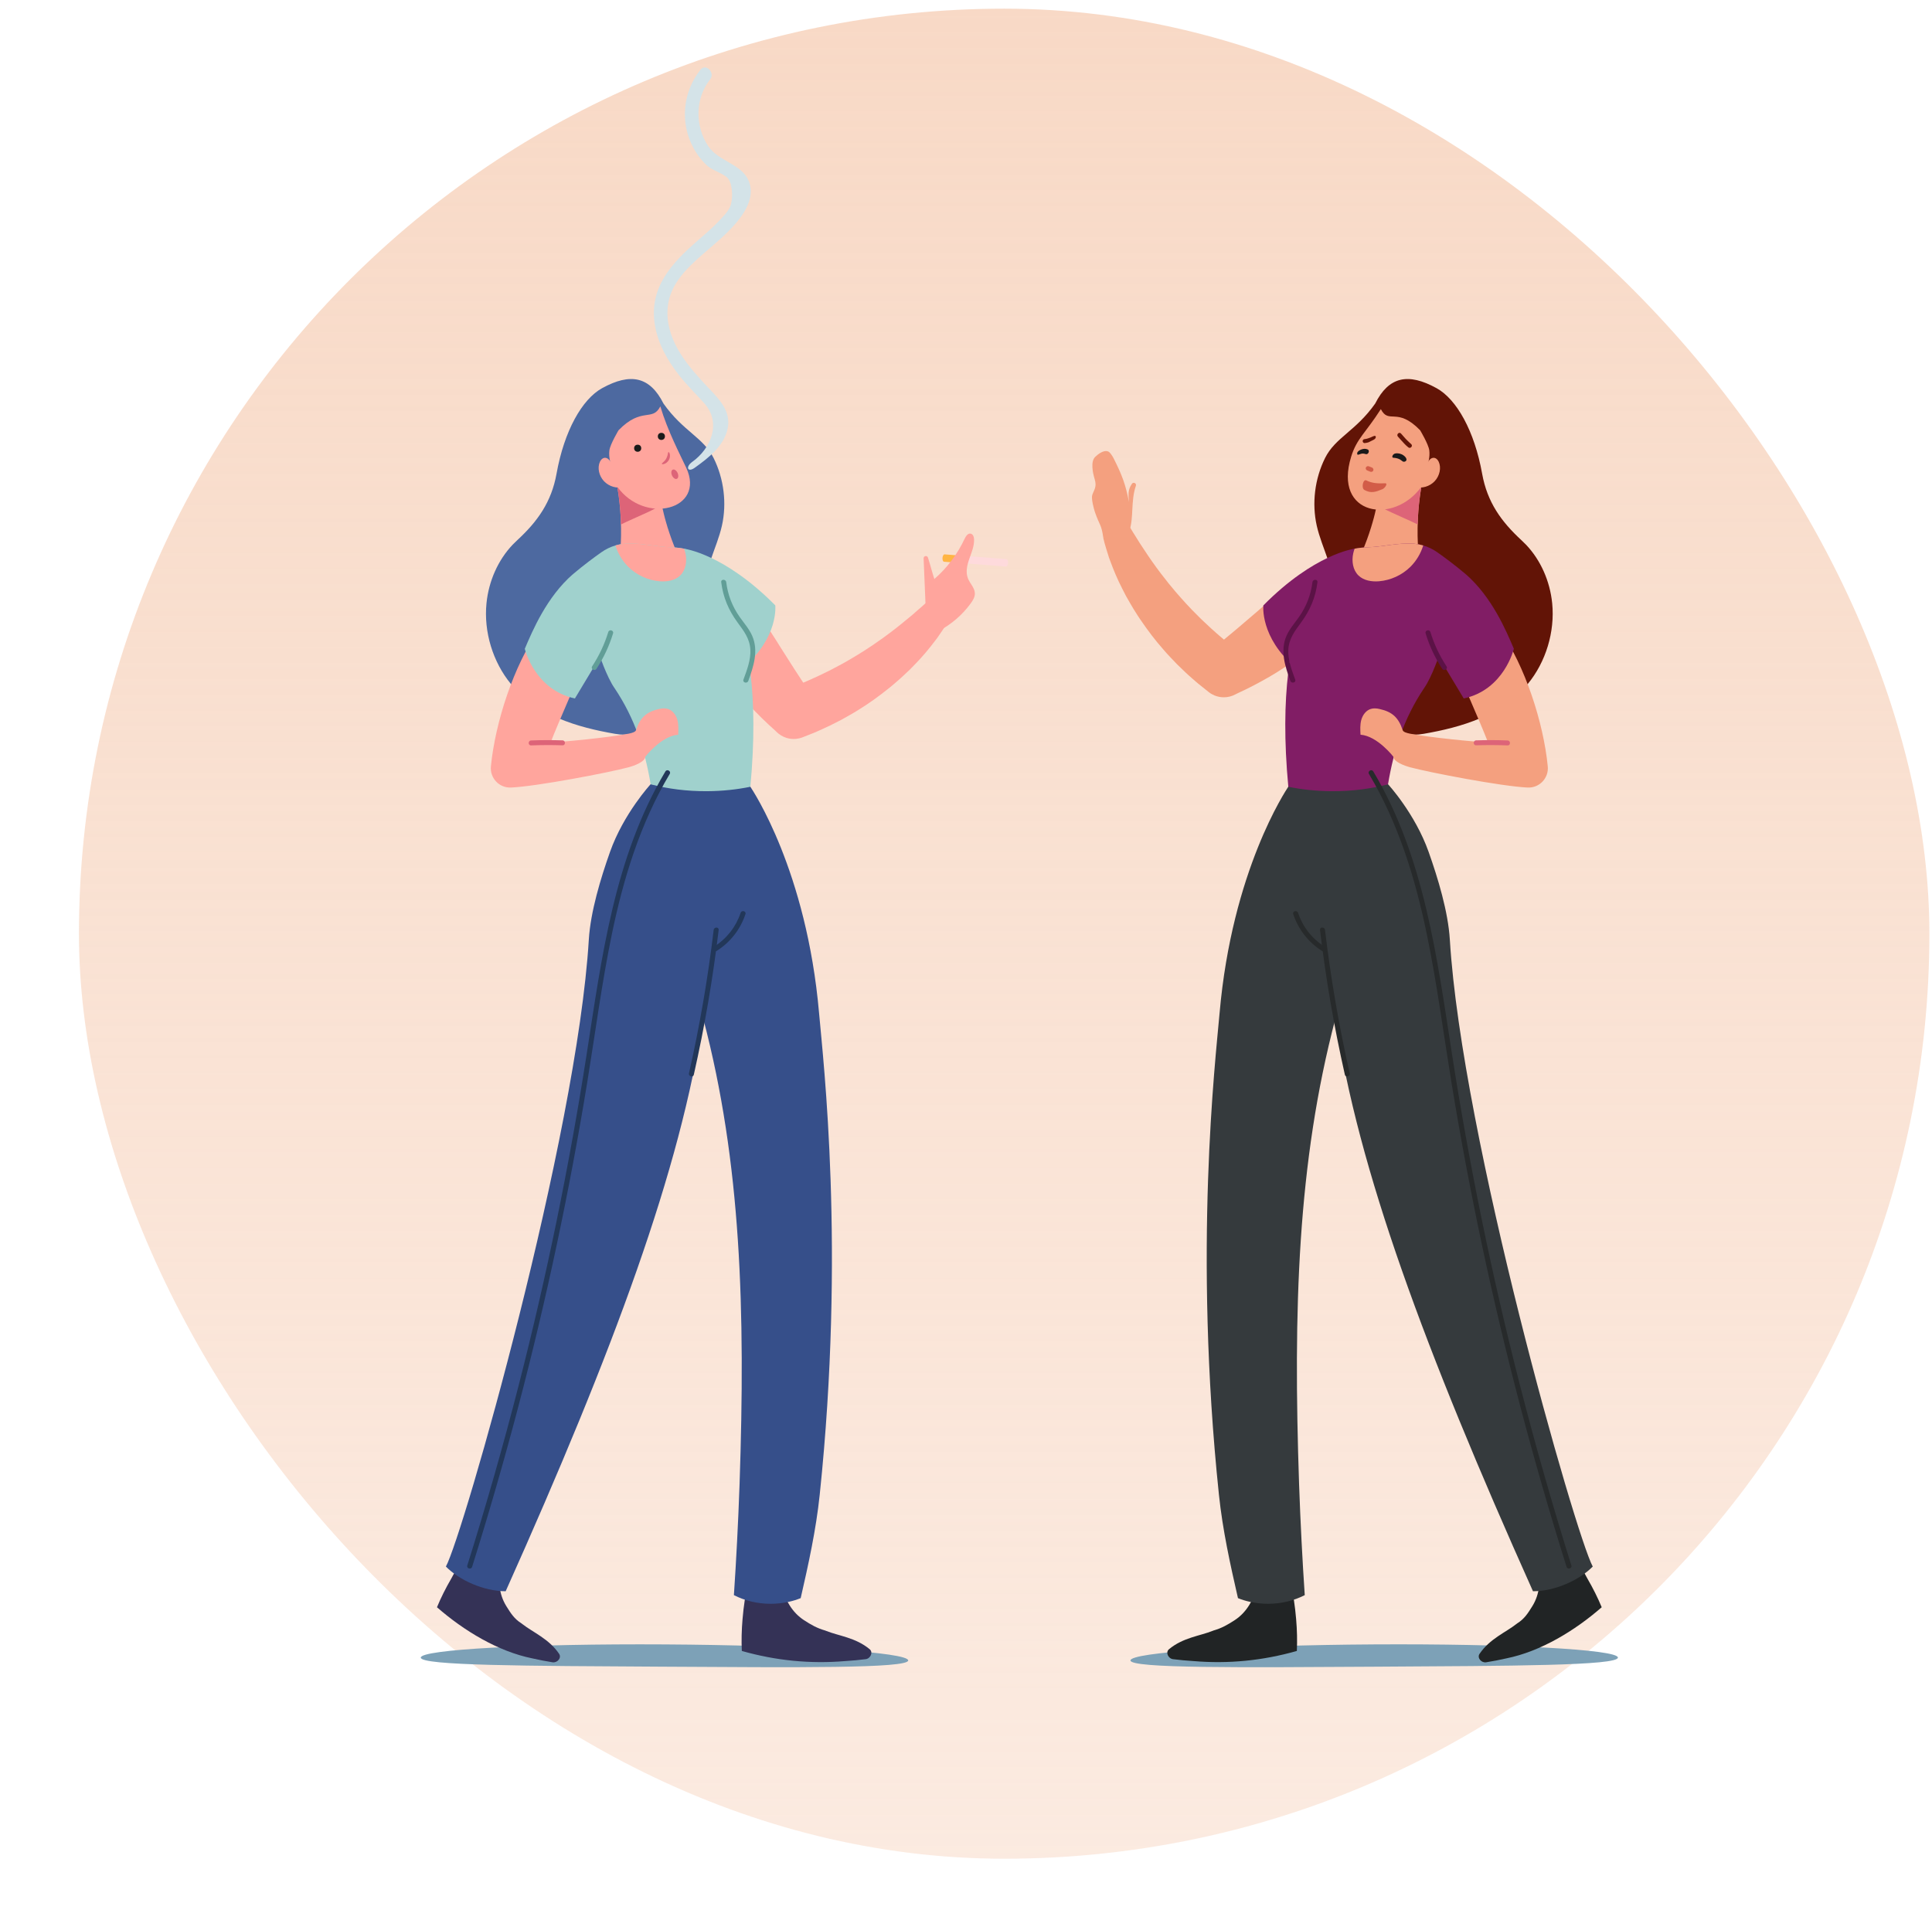 <svg width="163" height="162" viewBox="0 0 163 162" fill="none" xmlns="http://www.w3.org/2000/svg">
<rect x="6.661" y="0.732" width="156.119" height="156.119" rx="78.06" fill="url(#paint0_linear)"/>
<g clip-path="url(#clip0)">
<path d="M76.624 140.119C76.615 140.799 67.188 140.712 55.832 140.645C44.476 140.58 35.492 140.56 35.5 139.878C35.508 139.198 44.72 138.699 56.076 138.766C67.432 138.833 76.632 139.438 76.624 140.119Z" fill="#7DA1B7"/>
<path d="M84.919 47.182L79.694 46.779C79.608 46.773 79.529 46.909 79.517 47.079C79.504 47.249 79.561 47.397 79.648 47.403L84.873 47.806C84.957 47.812 85.038 47.676 85.05 47.506C85.062 47.334 85.004 47.188 84.919 47.182Z" fill="#FEDADC"/>
<path d="M81.368 46.909L79.694 46.779C79.607 46.773 79.531 46.909 79.516 47.079C79.504 47.249 79.559 47.397 79.646 47.403L81.319 47.532C81.233 47.526 81.176 47.378 81.19 47.208C81.202 47.038 81.281 46.901 81.368 46.909Z" fill="#FFB544"/>
<path d="M38.062 133.229C39.142 131.352 39.431 130.094 40.67 128.462C41.126 128.9 41.75 129.187 42.39 129.252C41.966 130.281 42.469 131.123 42.235 132.216C41.999 133.31 42.091 134.525 42.713 135.529C43.093 136.14 43.379 136.604 44.005 136.999C44.023 137.009 44.042 137.023 44.06 137.041C44.974 137.76 46.305 138.283 47.173 139.562C47.401 139.898 47.019 140.338 46.62 140.275C46.06 140.188 45.489 140.074 44.914 139.945C42.015 139.362 39.126 137.604 36.867 135.63C37.194 134.836 37.599 134.026 38.062 133.229Z" fill="#343256"/>
<path d="M62.647 136.632C62.825 134.472 63.311 132.239 64.05 130.323C64.609 130.617 65.29 130.718 65.922 130.603C65.801 131.71 65.736 132.84 65.99 133.931C66.243 135.023 66.844 136.08 67.834 136.722C68.437 137.112 68.912 137.39 69.622 137.594C69.642 137.6 69.663 137.608 69.685 137.619C70.763 138.054 72.186 138.183 73.373 139.172C73.686 139.431 73.442 139.959 73.038 140.012C72.477 140.083 71.897 140.135 71.308 140.172C68.362 140.421 65.469 140.137 62.587 139.319C62.546 138.457 62.568 137.552 62.647 136.632Z" fill="#343256"/>
<path d="M55.977 34.055C54.838 31.79 53.213 31.425 50.797 32.758C49.111 33.687 47.603 36.353 46.955 39.972C46.523 42.383 45.336 44.019 43.638 45.587C43.505 45.71 43.373 45.838 43.246 45.971C42.021 47.261 41.231 49.035 41.044 50.91C40.803 53.321 41.583 55.87 43.103 57.715C45.303 60.382 48.691 61.372 51.889 61.924C54.122 62.311 54.929 61.005 57.013 60.167C59.096 59.329 60.838 57.14 60.626 54.68C60.489 53.105 59.601 51.661 59.488 50.086C59.344 48.075 60.469 46.299 60.907 44.364C61.331 42.48 61.077 40.399 60.206 38.652C59.336 36.908 57.632 36.4 55.977 34.055Z" fill="#4D69A0"/>
<path d="M58.22 49.596C58.202 50.057 58.25 50.565 58.357 51.11C58.408 51.361 58.476 51.636 58.579 51.991C58.662 52.274 58.767 52.572 58.91 52.944C59.153 53.578 59.484 54.275 59.898 55.018C60.366 55.838 60.834 56.559 61.323 57.221C61.918 58.025 62.54 58.78 63.176 59.468C63.867 60.214 64.618 60.955 65.409 61.657L65.492 61.74C65.73 61.983 66.033 62.167 66.358 62.269C66.616 62.348 66.891 62.376 67.155 62.352C67.345 62.331 67.535 62.289 67.721 62.216L68.651 61.847C68.752 61.805 68.855 61.762 68.956 61.718L69.36 61.536C69.826 61.333 70.27 61.108 70.7 60.886L70.963 60.752L71.706 60.333C71.966 60.191 72.215 60.035 72.443 59.892C73.284 59.377 74.124 58.78 75.089 58L75.323 57.806C75.64 57.537 75.941 57.28 76.226 57.008L76.757 56.512L77.239 56.014C77.819 55.419 78.358 54.781 78.891 54.074L79.072 53.837L79.23 53.607L79.529 53.169C79.721 52.896 79.88 52.623 80.021 52.382L78.469 50.563C78.384 50.642 78.289 50.725 78.192 50.81C78.121 50.871 78.049 50.936 77.976 51.007C77.831 51.136 77.686 51.272 77.518 51.408L76.965 51.894L76.761 52.062C76.264 52.477 75.665 52.969 74.988 53.473L74.494 53.837L73.963 54.208C73.737 54.378 73.498 54.532 73.244 54.694C73.119 54.777 72.994 54.858 72.873 54.939C72.12 55.411 71.3 55.907 70.422 56.356C70.234 56.456 70 56.585 69.766 56.692L69.095 57.018C68.95 57.083 68.803 57.152 68.659 57.217C68.371 57.346 68.072 57.486 67.769 57.608C67.525 57.239 67.278 56.862 67.018 56.459C66.687 55.947 66.372 55.453 66.067 54.965C65.938 54.763 65.811 54.562 65.688 54.368C65.663 54.33 65.643 54.297 65.625 54.261C65.474 54.03 65.33 53.803 65.189 53.58C64.904 53.127 64.636 52.697 64.365 52.297C64.002 51.736 63.626 51.183 63.209 50.608C63.031 50.361 62.851 50.136 62.657 49.887C62.484 49.668 62.314 49.472 62.124 49.251C61.749 48.838 61.416 48.522 61.095 48.275C60.743 48.01 60.431 47.84 60.136 47.749L60.108 47.741C59.76 47.638 59.435 47.648 59.155 47.767C58.864 47.893 58.634 48.117 58.476 48.45C58.325 48.767 58.234 49.162 58.22 49.596Z" fill="#FFA59D"/>
<path d="M57.748 46.311C57.748 46.311 61.103 46.728 65.411 51.087C65.411 51.087 65.706 53.782 62.722 56.313L57.748 46.311Z" fill="#A0D1CD"/>
<path d="M37.62 132.196C38.74 133.336 40.797 134.28 42.663 134.28C51.836 113.805 57.42 98.666 59.326 85.936C62.534 98.105 62.895 110.547 62.397 125.221C62.28 128.537 62.114 131.7 61.918 134.608C62.827 135.071 63.885 135.339 65.017 135.339C65.546 135.339 66.059 135.28 66.55 135.17C66.899 135.096 67.232 134.99 67.553 134.861C68.199 132.036 68.847 129.122 69.16 126.118C71.32 105.467 69.463 89.579 69.103 85.484C68.048 73.443 63.493 66.684 63.309 66.393C63.309 66.393 63.309 66.393 63.309 66.389L63.305 66.373L58.553 66.263L56.312 66.213L54.893 66.178C54.893 66.178 52.616 68.644 51.465 71.894C50.68 74.109 49.822 76.934 49.678 79.289C48.667 95.94 39.073 129.523 37.62 132.196Z" fill="#364F8A"/>
<path d="M57.905 48.263C57.049 48.885 55.985 49.203 54.935 49.156C53.881 49.114 52.977 48.66 52.179 47.975C52.285 47.23 52.357 46.481 52.381 45.732C52.389 45.558 52.394 45.386 52.398 45.212V45.196C52.401 44.997 52.401 44.799 52.398 44.598C52.398 44.485 52.394 44.369 52.389 44.256C52.373 43.477 52.309 42.695 52.208 41.923C52.204 41.869 52.196 41.818 52.188 41.768C52.153 41.514 52.115 41.259 52.071 41.006C51.923 40.16 51.725 39.318 51.479 38.498C51.927 38.657 52.373 38.824 52.811 39.01C52.819 39.014 52.832 39.018 52.846 39.026C53.813 39.433 54.727 39.927 55.508 40.626C55.571 41.146 55.648 41.658 55.745 42.17C55.761 42.255 55.779 42.341 55.795 42.42C55.854 42.719 55.922 43.017 55.993 43.312C55.997 43.333 56.005 43.359 56.009 43.379C56.064 43.604 56.122 43.829 56.187 44.047C56.233 44.218 56.28 44.377 56.334 44.544C56.338 44.552 56.338 44.556 56.342 44.564C56.742 45.843 57.261 47.079 57.905 48.263Z" fill="#FFA59D"/>
<path d="M58.107 46.453C57.996 46.406 57.881 46.36 57.766 46.315C57.755 46.313 57.749 46.311 57.749 46.311L57.748 46.309C57.737 46.307 57.725 46.305 57.715 46.303C57.36 46.234 56.998 46.196 56.633 46.184C55.281 46.143 54.116 45.797 52.765 45.876C52.741 45.878 52.712 45.878 52.686 45.882C52.428 45.906 52.172 45.953 51.925 46.028C51.503 46.151 51.099 46.348 50.736 46.605C50.142 47.022 49.287 47.654 48.34 48.451L50.49 55.05C50.49 55.05 51.192 57.15 51.856 58.079C53.565 60.633 54.4 63.246 54.895 66.184C56.352 66.569 57.968 66.778 59.667 66.766C60.939 66.757 62.161 66.628 63.305 66.393C63.307 66.391 63.307 66.391 63.307 66.389C64.767 50.715 59.544 47.135 58.107 46.453Z" fill="#A0D1CD"/>
<path d="M55.775 42.513C55.838 42.792 53.657 43.63 52.391 44.256C52.375 43.477 52.311 42.695 52.21 41.923C52.206 41.869 52.198 41.818 52.19 41.768C52.155 41.514 52.117 41.259 52.072 41.006C51.925 40.16 51.727 39.318 51.481 38.498C51.929 38.657 52.375 38.824 52.813 39.01C52.822 39.014 52.834 39.018 52.848 39.026C53.792 39.48 54.687 40.008 55.464 40.692C55.531 41.217 55.615 41.737 55.721 42.258C55.737 42.343 55.755 42.428 55.775 42.513Z" fill="#DD6478"/>
<path d="M51.689 39.691C51.802 40.017 51.917 40.346 51.998 40.685C52.032 40.81 52.056 40.936 52.073 41.065C54.39 44.311 59.548 43.029 57.895 39.468C57.366 38.33 56.33 36.372 55.712 34.294C55.034 35.617 54.148 34.294 52.186 36.307C52.186 36.307 51.481 37.486 51.414 38C51.342 38.571 51.505 39.142 51.689 39.691Z" fill="#FFA59D"/>
<path d="M51.606 39.139C51.503 38.921 51.342 38.68 51.112 38.637C50.883 38.597 50.704 38.775 50.615 38.967C50.385 39.465 50.528 40.15 50.958 40.607C51.388 41.063 52.072 41.257 52.595 41.071C52.303 40.433 51.905 39.777 51.606 39.139Z" fill="#FFA59D"/>
<path d="M57.215 62C55.795 62.101 54.441 63.858 54.441 63.858C54.428 64.277 53.526 64.616 53.028 64.749C51.356 65.197 45.316 66.357 43.117 66.458H43.109C42.12 66.503 41.322 65.658 41.417 64.672C41.779 60.969 43.341 56.166 45.463 53.153C45.612 53.631 44.91 55.947 47.896 56.603C47.896 56.603 49.046 56.606 49.044 56.606C48.982 56.711 47.155 60.856 46.458 62.643C47.419 62.629 51.542 62.212 53.029 61.914C53.294 61.862 53.605 61.775 53.655 61.623C54.005 60.566 54.521 60.07 55.612 59.829C55.85 59.776 56.102 59.75 56.336 59.821C56.742 59.938 57.027 60.325 57.146 60.734C57.259 61.143 57.237 61.576 57.215 62Z" fill="#FFA59D"/>
<path d="M57.386 48.565C56.942 48.994 56.272 49.101 55.656 49.051C54.669 48.97 53.714 48.53 53.011 47.836C52.507 47.336 52.131 46.708 51.925 46.028C52.173 45.955 52.428 45.906 52.686 45.882C52.715 45.88 52.741 45.878 52.765 45.876C54.115 45.797 55.278 46.143 56.633 46.184C56.998 46.196 57.36 46.236 57.715 46.303C57.761 46.435 57.802 46.568 57.832 46.704C57.974 47.356 57.862 48.103 57.386 48.565Z" fill="#FFA59D"/>
<path d="M47.462 62.894C46.577 62.864 45.691 62.868 44.807 62.902C44.538 62.913 44.538 62.495 44.807 62.485C45.691 62.449 46.575 62.447 47.462 62.477C47.73 62.485 47.73 62.904 47.462 62.894Z" fill="#DD6478"/>
<path d="M55.84 39.144C55.838 39.176 55.928 39.188 56.042 39.148C56.161 39.109 56.31 39.014 56.421 38.834C56.421 38.832 56.425 38.826 56.427 38.822C56.492 38.706 56.518 38.597 56.522 38.496C56.532 38.352 56.494 38.235 56.456 38.184C56.433 38.154 56.417 38.144 56.399 38.152C56.391 38.154 56.385 38.16 56.377 38.168C56.356 38.204 56.346 38.295 56.322 38.405C56.3 38.486 56.274 38.577 56.225 38.666C56.221 38.678 56.215 38.686 56.209 38.698C56.135 38.836 56.032 38.935 55.951 39.008C55.878 39.069 55.83 39.111 55.84 39.144Z" fill="#DD6478"/>
<path d="M78.091 51.142C78.043 50.045 77.98 48.447 77.924 47.119C77.913 46.9 78.224 46.846 78.291 47.054C78.497 47.702 78.683 48.435 78.83 48.86C79.906 47.929 80.776 46.763 81.38 45.473C81.485 45.248 81.66 44.979 81.901 45.033C82.101 45.08 82.175 45.323 82.181 45.528C82.198 46.093 81.963 46.627 81.778 47.16C81.592 47.692 81.454 48.287 81.665 48.812C81.838 49.249 82.242 49.609 82.248 50.079C82.252 50.389 82.078 50.67 81.897 50.92C81.192 51.887 80.263 52.689 79.204 53.244C78.899 52.556 78.525 51.762 78.091 51.142Z" fill="#FFA59D"/>
<path d="M56.698 40.126C56.795 40.338 56.978 40.464 57.108 40.405C57.237 40.346 57.265 40.126 57.168 39.911C57.071 39.699 56.887 39.573 56.758 39.632C56.629 39.692 56.601 39.913 56.698 40.126Z" fill="#DD6478"/>
<path d="M48.338 48.45C46.121 50.383 44.932 53.208 44.276 54.749C44.276 54.749 45.096 58.213 48.505 58.94L51.14 54.556L50.904 50.736L48.338 48.45Z" fill="#A0D1CD"/>
<path d="M56.31 26.412C56.296 24.205 57.786 22.775 59.32 21.427C60.776 20.147 64.181 17.606 63.152 15.229C62.542 13.824 60.616 13.615 59.76 12.344C58.622 10.653 58.638 8.312 59.908 6.705C60.364 6.13 59.554 5.308 59.094 5.889C57.59 7.788 57.346 10.39 58.535 12.538C58.846 13.101 59.258 13.629 59.744 14.046C60.15 14.395 61.139 14.686 61.438 15.079C61.838 15.601 61.854 16.905 61.585 17.474C61.383 17.906 60.976 18.307 60.655 18.651C60.103 19.242 59.484 19.76 58.876 20.291C56.673 22.206 54.739 24.259 55.25 27.416C55.507 29 56.314 30.421 57.293 31.666C57.941 32.492 58.684 33.221 59.389 33.997C60.939 35.703 59.934 37.884 58.41 38.971C57.812 39.399 58.01 39.905 58.614 39.472C59.762 38.652 61.115 37.613 61.398 36.129C61.674 34.675 60.679 33.695 59.766 32.727C58.127 30.994 56.326 28.957 56.31 26.412Z" fill="#D4E3E8"/>
<path d="M60.211 78.475C59.728 82.543 59.032 86.576 58.129 90.571C58.069 90.836 58.476 90.95 58.537 90.684C59.447 86.653 60.146 82.581 60.632 78.475C60.663 78.206 60.241 78.208 60.211 78.475Z" fill="#223759"/>
<path d="M62.486 77.031C62.086 78.22 61.317 79.202 60.261 79.874C60.033 80.02 60.245 80.386 60.473 80.239C61.624 79.505 62.458 78.436 62.892 77.143C62.98 76.885 62.572 76.774 62.486 77.031Z" fill="#223759"/>
<path d="M63.461 53.653C63.2 53.058 62.762 52.574 62.395 52.048C61.777 51.161 61.406 50.203 61.27 49.126C61.236 48.859 60.814 48.857 60.848 49.126C61.008 50.408 61.462 51.481 62.223 52.522C62.742 53.23 63.249 53.874 63.305 54.799C63.358 55.67 63.017 56.547 62.724 57.349C62.631 57.604 63.037 57.715 63.132 57.462C63.578 56.241 64.012 54.915 63.461 53.653Z" fill="#619E97"/>
<path d="M51.318 53.337C51.002 54.37 50.55 55.328 49.959 56.229C49.809 56.457 50.175 56.668 50.322 56.441C50.932 55.512 51.398 54.512 51.723 53.449C51.804 53.189 51.396 53.076 51.318 53.337Z" fill="#619E97"/>
<path d="M56.139 65.097C51.814 72.348 50.76 80.842 49.484 89.036C48.031 98.374 46.131 107.642 43.787 116.798C42.471 121.939 41.013 127.043 39.425 132.105C39.344 132.366 39.75 132.478 39.832 132.219C42.645 123.261 45.037 114.172 46.985 104.985C47.944 100.46 48.798 95.91 49.543 91.344C50.223 87.175 50.766 82.978 51.62 78.84C52.597 74.114 54.021 69.473 56.504 65.31C56.643 65.077 56.278 64.862 56.139 65.097Z" fill="#223759"/>
<path d="M95.376 140.119C95.385 140.8 104.812 140.713 116.168 140.646C127.524 140.579 136.508 140.559 136.5 139.876C136.492 139.196 127.28 138.698 115.924 138.765C104.566 138.834 95.368 139.439 95.376 140.119Z" fill="#7DA1B7"/>
<path d="M133.938 133.229C132.858 131.352 132.569 130.094 131.33 128.462C130.874 128.9 130.25 129.187 129.61 129.252C130.034 130.281 129.531 131.123 129.765 132.216C130.001 133.31 129.909 134.525 129.287 135.529C128.907 136.14 128.62 136.604 127.995 136.999C127.976 137.009 127.958 137.023 127.94 137.041C127.026 137.76 125.695 138.283 124.827 139.562C124.599 139.898 124.981 140.338 125.38 140.275C125.939 140.188 126.511 140.074 127.086 139.945C129.985 139.362 132.874 137.604 135.133 135.63C134.806 134.836 134.4 134.026 133.938 133.229Z" fill="#212425"/>
<path d="M109.353 136.632C109.175 134.472 108.689 132.239 107.95 130.323C107.39 130.617 106.71 130.718 106.078 130.603C106.199 131.71 106.264 132.84 106.01 133.931C105.757 135.023 105.156 136.08 104.166 136.722C103.563 137.112 103.088 137.39 102.378 137.594C102.358 137.6 102.337 137.608 102.315 137.619C101.237 138.054 99.814 138.183 98.627 139.172C98.314 139.431 98.558 139.959 98.962 140.012C99.523 140.083 100.103 140.135 100.692 140.172C103.638 140.421 106.53 140.137 109.413 139.319C109.454 138.457 109.432 137.552 109.353 136.632Z" fill="#212425"/>
<path d="M116.023 34.055C117.162 31.79 118.787 31.425 121.203 32.758C122.889 33.687 124.397 36.353 125.045 39.972C125.477 42.383 126.664 44.019 128.362 45.587C128.495 45.71 128.626 45.838 128.754 45.971C129.979 47.261 130.768 49.035 130.956 50.91C131.196 53.321 130.417 55.87 128.897 57.715C126.696 60.382 123.309 61.372 120.111 61.924C117.878 62.311 117.071 61.005 114.987 60.167C112.904 59.329 111.162 57.14 111.374 54.68C111.511 53.105 112.399 51.661 112.512 50.086C112.656 48.075 111.531 46.299 111.093 44.364C110.669 42.48 110.923 40.399 111.793 38.652C112.662 36.908 114.367 36.4 116.023 34.055Z" fill="#621406"/>
<path d="M114.743 49.118C114.626 49.565 114.43 50.037 114.168 50.525C114.047 50.75 113.901 50.993 113.697 51.302C113.536 51.549 113.348 51.804 113.102 52.116C112.686 52.651 112.165 53.22 111.553 53.809C110.867 54.457 110.209 55.008 109.547 55.496C108.743 56.089 107.926 56.627 107.118 57.099C106.24 57.61 105.307 58.097 104.344 58.537L104.239 58.592C103.938 58.754 103.597 58.843 103.256 58.843C102.985 58.843 102.715 58.788 102.469 58.689C102.293 58.614 102.123 58.517 101.968 58.393L101.185 57.767C101.102 57.697 101.013 57.626 100.93 57.555L100.597 57.263C100.21 56.933 99.852 56.587 99.507 56.249L99.295 56.044L98.707 55.427C98.5 55.214 98.308 54.992 98.132 54.787C97.478 54.048 96.85 53.228 96.154 52.201L95.986 51.946C95.762 51.596 95.548 51.262 95.356 50.918L94.995 50.286L94.678 49.668C94.298 48.929 93.969 48.16 93.666 47.33L93.561 47.05L93.479 46.783L93.321 46.277C93.216 45.959 93.146 45.651 93.079 45.378L95.096 44.096C95.154 44.197 95.221 44.305 95.288 44.414C95.338 44.493 95.389 44.576 95.437 44.665C95.538 44.833 95.637 45.003 95.758 45.184L96.146 45.809L96.291 46.03C96.644 46.572 97.074 47.22 97.573 47.901L97.94 48.393L98.34 48.903C98.508 49.132 98.689 49.35 98.885 49.579C98.98 49.697 99.077 49.808 99.168 49.922C99.751 50.594 100.387 51.309 101.096 51.997C101.245 52.147 101.433 52.339 101.625 52.511L102.17 53.021C102.291 53.127 102.412 53.234 102.527 53.339C102.765 53.548 103.01 53.769 103.264 53.975C103.605 53.696 103.95 53.406 104.318 53.098C104.784 52.706 105.23 52.325 105.662 51.95C105.846 51.796 106.024 51.641 106.199 51.491C106.234 51.462 106.262 51.436 106.29 51.408C106.502 51.231 106.706 51.057 106.906 50.885C107.31 50.535 107.693 50.205 108.069 49.899C108.582 49.47 109.102 49.051 109.668 48.626C109.91 48.441 110.146 48.279 110.405 48.099C110.633 47.941 110.855 47.804 111.101 47.648C111.58 47.364 111.991 47.16 112.371 47.016C112.783 46.866 113.134 46.795 113.441 46.795H113.469C113.831 46.799 114.139 46.905 114.374 47.101C114.616 47.306 114.769 47.589 114.824 47.953C114.884 48.294 114.856 48.7 114.743 49.118Z" fill="#F4A07F"/>
<path d="M114.25 46.312C114.25 46.312 110.895 46.729 106.587 51.088C106.587 51.088 106.292 53.783 109.276 56.314L114.25 46.312Z" fill="#811D65"/>
<path d="M134.378 132.196C133.258 133.336 131.201 134.28 129.335 134.28C120.162 113.805 114.578 98.666 112.672 85.936C109.464 98.105 109.102 110.547 109.601 125.221C109.718 128.537 109.884 131.7 110.08 134.608C109.171 135.071 108.113 135.339 106.981 135.339C106.452 135.339 105.939 135.28 105.448 135.171C105.099 135.096 104.766 134.99 104.445 134.861C103.799 132.036 103.151 129.123 102.838 126.118C100.678 105.467 102.535 89.579 102.895 85.484C103.95 73.443 108.505 66.684 108.689 66.393C108.689 66.393 108.689 66.393 108.689 66.389L108.693 66.373L113.445 66.263L115.686 66.213L117.105 66.178C117.105 66.178 119.382 68.644 120.533 71.894C121.318 74.109 122.176 76.934 122.32 79.289C123.333 95.94 132.925 129.523 134.378 132.196Z" fill="#353A3D"/>
<path d="M114.093 48.263C114.949 48.885 116.013 49.203 117.063 49.156C118.117 49.114 119.021 48.66 119.818 47.975C119.713 47.23 119.641 46.481 119.617 45.732C119.608 45.558 119.604 45.386 119.6 45.212V45.196C119.596 44.997 119.596 44.799 119.6 44.598C119.6 44.485 119.604 44.369 119.608 44.256C119.625 43.477 119.689 42.695 119.79 41.923C119.794 41.869 119.802 41.818 119.81 41.768C119.845 41.514 119.883 41.259 119.927 41.006C120.075 40.16 120.273 39.318 120.519 38.498C120.071 38.657 119.625 38.824 119.187 39.01C119.178 39.014 119.166 39.018 119.152 39.026C118.185 39.433 117.271 39.927 116.489 40.626C116.427 41.146 116.35 41.658 116.253 42.17C116.237 42.255 116.219 42.341 116.203 42.42C116.144 42.719 116.076 43.017 116.005 43.312C116.001 43.333 115.993 43.359 115.989 43.379C115.934 43.604 115.876 43.829 115.811 44.047C115.765 44.218 115.718 44.377 115.664 44.544C115.66 44.552 115.66 44.556 115.656 44.564C115.258 45.843 114.739 47.079 114.093 48.263Z" fill="#F4A07F"/>
<path d="M113.893 46.453C114.004 46.406 114.119 46.36 114.234 46.315C114.244 46.313 114.25 46.311 114.25 46.311L114.252 46.309C114.263 46.307 114.275 46.305 114.285 46.303C114.64 46.234 115.001 46.196 115.367 46.184C116.719 46.143 117.884 45.797 119.235 45.876C119.259 45.878 119.287 45.878 119.314 45.882C119.572 45.906 119.828 45.953 120.075 46.028C120.497 46.151 120.9 46.348 121.264 46.605C121.857 47.022 122.713 47.654 123.66 48.451L121.51 55.05C121.51 55.05 120.808 57.15 120.143 58.079C118.435 60.633 117.6 63.246 117.105 66.184C115.647 66.569 114.032 66.778 112.333 66.766C111.061 66.757 109.839 66.628 108.695 66.393C108.693 66.391 108.693 66.391 108.693 66.389C107.231 50.715 112.456 47.135 113.893 46.453Z" fill="#811D65"/>
<path d="M116.225 42.513C116.162 42.792 118.343 43.63 119.608 44.256C119.625 43.477 119.689 42.695 119.79 41.923C119.794 41.869 119.802 41.818 119.81 41.768C119.845 41.514 119.883 41.259 119.927 41.006C120.075 40.16 120.273 39.318 120.519 38.498C120.071 38.657 119.625 38.824 119.187 39.01C119.178 39.014 119.166 39.018 119.152 39.026C118.207 39.48 117.313 40.008 116.536 40.692C116.469 41.217 116.384 41.737 116.279 42.258C116.263 42.343 116.245 42.428 116.225 42.513Z" fill="#DD6478"/>
<path d="M120.311 39.69C120.198 40.016 120.083 40.346 120.002 40.684C119.968 40.81 119.944 40.935 119.927 41.065C117.61 44.31 112.447 43.524 114 38.524C114.474 36.999 115.213 36.537 116.5 34.524C117.178 35.847 117.852 34.294 119.814 36.307C119.814 36.307 120.519 37.485 120.586 37.999C120.656 38.57 120.495 39.141 120.311 39.69Z" fill="#F4A07F"/>
<path d="M120.392 39.14C120.495 38.921 120.656 38.68 120.886 38.638C121.114 38.597 121.294 38.775 121.383 38.968C121.613 39.466 121.47 40.15 121.04 40.608C120.61 41.063 119.925 41.258 119.402 41.071C119.695 40.434 120.093 39.778 120.392 39.14Z" fill="#F4A07F"/>
<path d="M114.785 62C116.205 62.101 117.559 63.858 117.559 63.858C117.571 64.277 118.474 64.616 118.972 64.749C120.644 65.197 126.684 66.357 128.883 66.458H128.891C129.88 66.503 130.678 65.658 130.583 64.672C130.221 60.969 128.659 56.166 126.537 53.153C126.388 53.631 127.09 55.947 124.104 56.603C124.104 56.603 122.954 56.606 122.956 56.606C123.018 56.711 124.845 60.856 125.542 62.643C124.581 62.629 120.458 62.212 118.97 61.914C118.706 61.862 118.395 61.775 118.345 61.623C117.995 60.566 117.479 60.07 116.388 59.829C116.15 59.776 115.898 59.75 115.664 59.821C115.258 59.938 114.973 60.325 114.854 60.734C114.739 61.143 114.761 61.576 114.785 62Z" fill="#F4A07F"/>
<path d="M114.614 48.565C115.058 48.994 115.728 49.101 116.344 49.051C117.331 48.97 118.286 48.53 118.989 47.836C119.493 47.336 119.869 46.708 120.075 46.028C119.826 45.955 119.572 45.906 119.314 45.882C119.285 45.88 119.259 45.878 119.235 45.876C117.884 45.797 116.722 46.143 115.367 46.184C115.002 46.196 114.64 46.236 114.285 46.303C114.238 46.435 114.198 46.568 114.168 46.704C114.026 47.356 114.137 48.103 114.614 48.565Z" fill="#F4A07F"/>
<path d="M124.538 62.894C125.423 62.864 126.309 62.868 127.193 62.902C127.462 62.913 127.46 62.495 127.193 62.485C126.309 62.449 125.425 62.447 124.538 62.477C124.27 62.485 124.27 62.904 124.538 62.894Z" fill="#DD6478"/>
<path d="M95.292 44.756C95.659 43.721 95.393 42.247 95.833 40.994C95.905 40.788 95.625 40.644 95.5 40.824C95.112 41.383 95.217 41.806 95.251 42.357C94.959 40.85 94.646 40.065 94.004 38.773C93.895 38.552 93.794 38.388 93.634 38.2C93.432 37.963 92.978 38.003 92.403 38.552C91.995 38.941 92.191 39.895 92.356 40.435C92.562 41.107 92.294 41.33 92.15 41.78C92.055 42.073 92.282 42.936 92.382 43.227C92.774 44.359 92.924 44.236 93.083 45.374C93.747 45.27 94.696 45.22 95.292 44.756Z" fill="#F4A07F"/>
<path d="M123.66 48.449C125.877 50.383 127.066 53.207 127.722 54.748C127.722 54.748 126.902 58.213 123.493 58.94L120.858 54.556L121.094 50.735L123.66 48.449Z" fill="#811D65"/>
<path d="M111.789 78.475C112.272 82.542 112.968 86.576 113.871 90.571C113.931 90.836 113.524 90.949 113.463 90.684C112.553 86.653 111.854 82.581 111.368 78.475C111.335 78.205 111.757 78.207 111.789 78.475Z" fill="#272A2B"/>
<path d="M109.514 77.032C109.914 78.22 110.683 79.202 111.739 79.874C111.967 80.02 111.755 80.387 111.527 80.239C110.376 79.506 109.543 78.437 109.108 77.143C109.02 76.886 109.427 76.775 109.514 77.032Z" fill="#272A2B"/>
<path d="M108.539 53.653C108.8 53.058 109.238 52.574 109.605 52.048C110.223 51.161 110.594 50.203 110.73 49.126C110.764 48.859 111.186 48.857 111.152 49.126C110.992 50.408 110.538 51.481 109.777 52.522C109.258 53.23 108.751 53.874 108.695 54.8C108.642 55.67 108.983 56.547 109.276 57.349C109.369 57.604 108.963 57.715 108.868 57.462C108.422 56.241 107.988 54.915 108.539 53.653Z" fill="#5B1246"/>
<path d="M120.682 53.337C120.997 54.37 121.45 55.328 122.041 56.229C122.191 56.457 121.825 56.668 121.678 56.441C121.068 55.512 120.602 54.512 120.277 53.449C120.196 53.189 120.604 53.076 120.682 53.337Z" fill="#5B1246"/>
<path d="M115.861 65.097C120.186 72.348 121.24 80.842 122.516 89.036C123.969 98.374 125.869 107.642 128.213 116.798C129.529 121.939 130.987 127.043 132.575 132.105C132.656 132.366 132.25 132.478 132.168 132.219C129.355 123.261 126.963 114.172 125.015 104.985C124.056 100.46 123.202 95.91 122.457 91.344C121.777 87.175 121.234 82.978 120.38 78.84C119.403 74.114 117.979 69.473 115.496 65.31C115.357 65.077 115.722 64.862 115.861 65.097Z" fill="#272A2B"/>
<circle cx="53.8" cy="37.824" r="0.3" fill="#1A1A1A"/>
<circle cx="55.8" cy="36.824" r="0.3" fill="#1A1A1A"/>
<path d="M115.235 39.456C115.268 39.368 115.379 39.312 115.478 39.346C115.567 39.379 115.666 39.423 115.755 39.456C115.843 39.489 115.899 39.6 115.865 39.699C115.832 39.788 115.722 39.843 115.622 39.81C115.534 39.777 115.434 39.733 115.346 39.699C115.257 39.666 115.202 39.556 115.235 39.456Z" fill="#D25C48"/>
<path d="M118.807 37.743C118.608 37.566 118.652 37.621 118.475 37.434C118.287 37.246 118.121 37.036 117.944 36.848C117.778 36.671 118.044 36.406 118.199 36.583C118.376 36.771 118.542 36.992 118.73 37.168C118.918 37.356 118.873 37.301 119.062 37.478C119.238 37.633 118.984 37.909 118.807 37.743Z" fill="#621406"/>
<path d="M115.035 37.091C114.991 37.124 114.958 37.179 114.969 37.246C114.98 37.334 115.058 37.401 115.146 37.389C115.257 37.378 115.367 37.356 115.467 37.323C115.588 37.268 115.721 37.202 115.843 37.135C115.898 37.113 115.942 37.08 115.987 37.047C116.031 37.014 116.064 36.959 116.075 36.903C116.097 36.66 115.788 36.848 115.688 36.892C115.511 36.969 115.323 37.036 115.124 37.058C115.08 37.058 115.058 37.069 115.035 37.091Z" fill="#621406"/>
<path d="M118.343 38.937C118.475 39.014 118.675 38.925 118.663 38.771C118.652 38.594 118.42 38.406 118.265 38.34C118.044 38.24 117.779 38.229 117.657 38.285C117.447 38.384 117.414 38.627 117.546 38.627C118.099 38.66 118.243 38.881 118.343 38.937Z" fill="#1A1A1A"/>
<path d="M114.516 38.34C114.427 38.13 114.737 37.964 114.881 37.92C115.047 37.864 115.212 37.853 115.367 37.92C115.412 37.931 115.445 37.964 115.467 37.997C115.5 38.086 115.489 38.174 115.423 38.251C115.301 38.406 115.157 38.273 115.002 38.273C114.726 38.273 114.56 38.45 114.516 38.34Z" fill="#1A1A1A"/>
<path d="M115.28 40.544C115.809 40.804 116.327 40.804 116.868 40.782C117.115 40.782 116.845 41.195 116.631 41.282C116.046 41.521 115.674 41.651 115.111 41.347C114.83 41.195 114.999 40.391 115.28 40.544Z" fill="#D25C48"/>
</g>
<defs>
<linearGradient id="paint0_linear" x1="84.72" y1="0.732" x2="84.72" y2="156.852" gradientUnits="userSpaceOnUse">
<stop stop-color="#F8D9C6"/>
<stop offset="1" stop-color="#F8D9C6" stop-opacity="0.54"/>
</linearGradient>
<clipPath id="clip0">
<rect width="101" height="135" fill="white" transform="translate(35.5 5.692)"/>
</clipPath>
</defs>
</svg>
